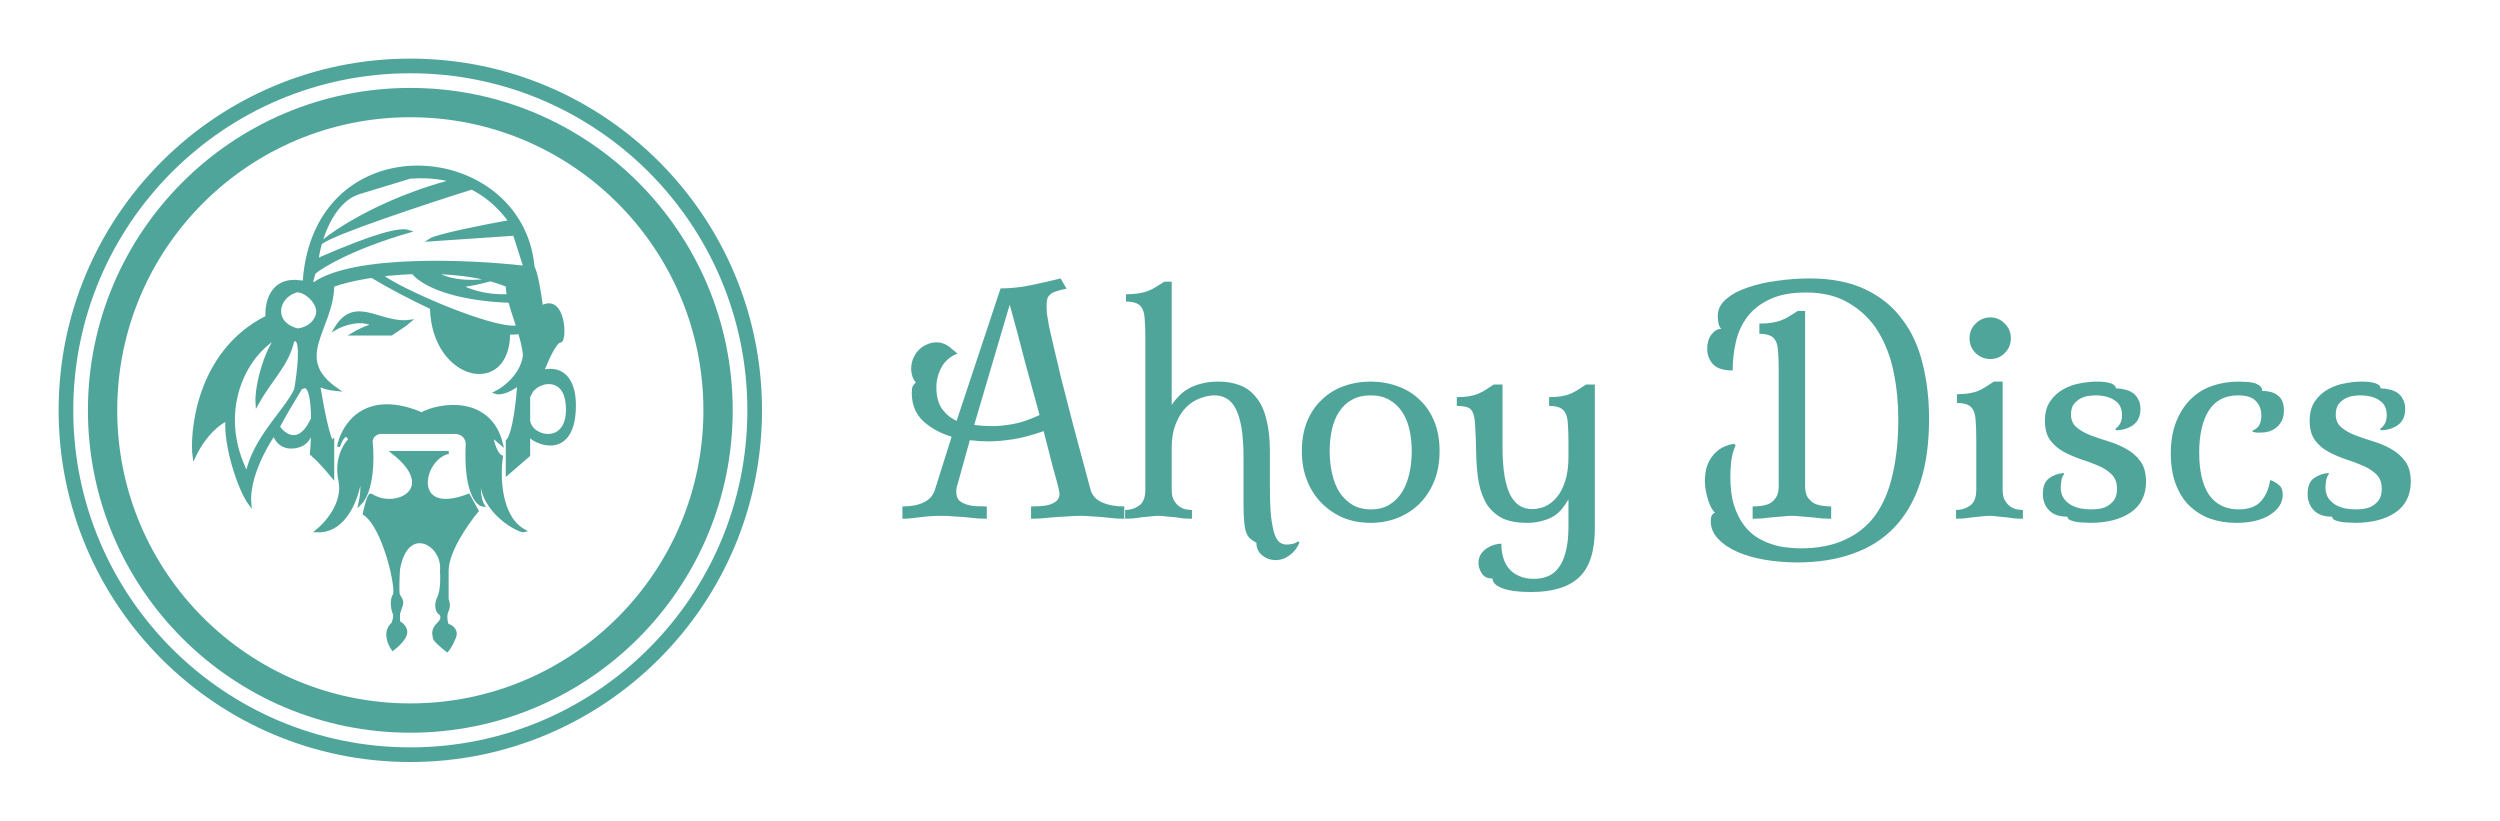 <svg width="853" height="280" viewBox="0 0 853 280" fill="none" xmlns="http://www.w3.org/2000/svg">
<circle cx="140" cy="140" r="105" stroke="#50A59B" stroke-width="10"/>
<circle cx="140" cy="140" r="117.5" stroke="#50A59B" stroke-width="5"/>
<path d="M178.435 91.119H181.85C183.021 92.676 184.29 100.85 184.778 104.743C192.585 100.364 193.072 116.42 191.121 116.42C189.559 116.42 186.892 122.258 185.754 125.177L180.386 135.395V155.343L173.068 161.668V150.478C175.41 148.142 176.646 136.53 176.971 131.016C173.068 134.13 170.14 134.26 169.164 133.935C172.092 132.476 178.142 127.902 178.923 121.285C178.435 113.987 173.068 103.672 173.068 97.444C155.502 90.049 125.251 93.065 113.541 97.444L107.198 96.763C120.859 87.266 160.381 89.043 178.435 91.119Z" fill="#50A59B"/>
<path d="M115.004 132.962C99.391 122.258 113.053 112.527 113.541 97.931C112.37 97.152 104.595 96.309 100.855 95.985V99.391C103.294 98.417 109.637 103.283 108.173 107.662C107.002 111.165 103.457 112.365 101.83 112.527L100.855 115.933C103.197 116.322 101.83 127.448 100.855 132.962L103.782 131.989C107.295 131.211 106.872 147.234 106.222 155.343C106.612 154.565 111.264 159.884 113.541 162.641V150.478C112.37 151.646 109.8 137.99 108.661 131.016C109.442 132.184 113.215 132.8 115.004 132.962Z" fill="#50A59B"/>
<path d="M101.343 112.527C92.56 110.095 94.511 101.337 100.855 99.391L100.367 95.985C92.17 95.985 90.771 104.094 91.096 108.148C66.7 120.312 65.236 149.018 66.212 155.83C70.115 147.656 75.32 143.991 77.434 143.18C76.653 151.354 81.338 166.534 85.241 171.886C84.46 163.323 90.445 152.424 93.536 148.045C93.698 149.018 95.487 153.397 100.855 152.424C105.867 151.515 106.71 147.072 106.222 143.666C101.928 152.229 96.951 148.532 94.999 145.612C96.561 142.498 100.529 135.881 102.318 132.962H100.855C97.439 140.26 86.705 149.505 84.265 161.668C73.531 140.747 83.289 120.799 95.487 114.473C91.584 116.809 87.193 131.016 87.681 137.828C92.56 129.07 97.927 124.691 99.879 116.42L100.367 115.933L101.343 112.527Z" fill="#50A59B"/>
<path d="M176.483 111.554L176.971 113.5C175.96 113.68 174.814 113.726 173.555 113.654C173.555 135.395 147.695 129.556 147.207 105.051C139.469 101.448 132.109 97.434 127.203 94.525L130.13 94.038C135.985 98.709 167.7 112.72 176.483 111.554Z" fill="#50A59B"/>
<path d="M140.864 93.065C145.939 98.904 159.406 102.31 173.555 102.796L173.068 100.85C165.261 101.239 159.08 98.742 156.966 97.444C159.698 97.444 164.935 96.147 167.212 95.498C156.673 97.055 150.46 94.525 148.671 93.065H140.864Z" fill="#50A59B"/>
<path d="M193.56 138.314C192.904 128.496 184.778 129.556 181.85 132.962L185.266 126.637C191.609 125.177 196 129.07 196 138.314C196 155.343 184.452 152.424 180.386 148.532V143.119C180.386 149.444 194.536 152.91 193.56 138.314Z" fill="#50A59B"/>
<path d="M106.222 96.471L103.782 95.985C107.686 41.978 177.459 47.817 181.85 90.633H178.923L175.507 79.929L146.72 81.875C149.062 80.318 165.911 77.009 174.043 75.55C162.723 59.98 147.207 59.98 139.889 60.467L122.323 65.819C112.955 68.933 108.987 82.361 108.173 88.686C128.178 79.929 136.473 77.983 139.401 78.956C120.664 84.405 110.125 90.633 107.198 93.065L106.222 96.471Z" fill="#50A59B"/>
<path d="M160.381 64.359C144.994 69.205 113.41 79.648 109.682 82.809C114.772 78.409 130.588 68.136 153.55 61.926L160.381 64.359Z" fill="#50A59B"/>
<path d="M139.889 109.608C129.642 111.068 121.347 100.85 114.516 112.041C117.119 110.581 123.397 108.343 127.69 111.068C125.739 111.068 121.998 113.014 120.372 113.987H133.546C138.23 110.873 139.726 109.77 139.889 109.608Z" fill="#50A59B"/>
<path d="M153.063 154.37H134.033C150.037 166.826 135.009 174.319 126.715 168.967C125.934 168.188 124.763 172.859 124.275 175.292C131.106 179.671 135.777 201.079 134.521 203.025C133.265 204.971 134.033 208.377 134.521 209.35C134.912 210.128 134.359 211.945 134.033 212.756C130.911 215.48 132.732 219.729 134.033 221.513C135.335 220.54 138.034 218.108 138.425 216.161C138.815 214.215 136.961 212.756 135.985 212.269V209.35L136.961 206.431C137.449 204.971 136.473 203.998 135.985 203.025C135.595 202.246 135.823 196.862 135.985 194.267C138.718 178.308 151.599 185.509 150.623 194.753C150.786 196.862 150.818 201.662 149.647 203.998C148.476 206.333 149.159 208.215 149.647 208.863C150.48 209.35 151.647 210.809 149.647 212.756C147.148 215.188 148.183 216.648 148.183 217.621C148.183 218.4 151.111 220.865 152.575 222C152.9 221.676 153.843 220.346 155.014 217.621C156.185 214.896 153.876 213.567 152.575 213.242C152.249 212.269 151.794 209.934 152.575 208.377C153.355 206.82 152.9 205.133 152.575 204.484V194.753C152.575 188.136 159.406 178.373 162.821 174.319L159.894 168.967C139.889 176.751 143.792 156.316 153.063 154.37Z" fill="#50A59B"/>
<path d="M115.98 164.101C117.542 171.497 111.426 178.535 108.173 181.13C117.932 181.519 121.998 169.615 122.811 163.615C123.982 164.782 123.299 169.615 122.811 171.886C127.105 167.604 127.203 156.479 126.715 151.451C126.324 148.726 128.504 147.721 129.642 147.559H155.014C158.527 147.559 159.406 150.153 159.406 151.451C158.625 167.41 162.658 172.048 164.773 172.372C163.992 171.205 162.821 166.047 164.285 163.615C164.285 174.902 177.459 181.617 178.923 181.13C170.335 176.459 170.14 162.317 171.116 155.83C169.164 155.051 168.026 150.64 167.7 148.532L171.116 151.451C167.212 135.395 150.135 137.665 143.792 141.233L142.816 140.747C124.08 133.351 116.793 145.45 115.492 152.424C116.663 148.921 117.932 148.369 118.42 148.532L119.396 149.991C117.607 151.613 114.419 156.706 115.98 164.101Z" fill="#50A59B"/>
<path d="M100.855 132.962L103.782 131.989C107.295 131.211 106.872 147.234 106.222 155.343C106.612 154.565 111.264 159.884 113.541 162.641V150.478C112.37 151.646 109.8 137.99 108.661 131.016C109.442 132.184 113.215 132.8 115.004 132.962C99.391 122.258 113.053 112.527 113.541 97.931C112.37 97.152 104.595 96.309 100.855 95.985V99.391M100.855 132.962C101.83 127.448 103.197 116.322 100.855 115.933L101.83 112.527C103.457 112.365 107.002 111.165 108.173 107.662C109.637 103.283 103.294 98.417 100.855 99.391M100.855 132.962C97.439 140.26 86.705 149.505 84.265 161.668C73.531 140.747 83.289 120.799 95.487 114.473C91.584 116.809 87.193 131.016 87.681 137.828C92.56 129.07 97.927 124.691 99.879 116.42L100.367 115.933L101.343 112.527C92.56 110.095 94.511 101.337 100.855 99.391M100.855 132.962H102.318C100.529 135.881 96.561 142.498 94.999 145.612C96.951 148.532 101.928 152.229 106.222 143.666C106.71 147.072 105.867 151.515 100.855 152.424C95.487 153.397 93.698 149.018 93.536 148.045C90.445 152.424 84.46 163.323 85.241 171.886C81.338 166.534 76.653 151.354 77.434 143.18C75.32 143.991 70.115 147.656 66.212 155.83C65.236 149.018 66.7 120.312 91.096 108.148C90.771 104.094 92.17 95.985 100.367 95.985L100.855 99.391M147.207 105.051C139.469 101.448 132.109 97.434 127.203 94.525L130.13 94.038C135.985 98.709 167.7 112.72 176.483 111.554L176.971 113.5C175.96 113.68 174.814 113.726 173.555 113.654M147.207 105.051C156.697 109.469 166.755 113.268 173.555 113.654M147.207 105.051C147.695 129.556 173.555 135.395 173.555 113.654M109.682 82.809C113.41 79.648 144.994 69.205 160.381 64.359L153.55 61.926C130.588 68.136 114.772 78.409 109.682 82.809ZM109.682 82.809C109.666 82.822 109.652 82.835 109.637 82.848M181.85 91.119H178.435C160.381 89.043 120.859 87.266 107.198 96.763L113.541 97.444C125.251 93.065 155.502 90.049 173.068 97.444C173.068 103.672 178.435 113.987 178.923 121.285C178.142 127.902 172.092 132.476 169.164 133.935C170.14 134.26 173.068 134.13 176.971 131.016C176.646 136.53 175.41 148.142 173.068 150.478V161.668L180.386 155.343V135.395L185.754 125.177C186.892 122.258 189.559 116.42 191.121 116.42C193.072 116.42 192.585 100.364 184.778 104.743C184.29 100.85 183.021 92.676 181.85 91.119ZM173.555 102.796C159.406 102.31 145.939 98.904 140.864 93.065H148.671C150.46 94.525 156.673 97.055 167.212 95.498C164.935 96.147 159.698 97.444 156.966 97.444C159.08 98.742 165.261 101.239 173.068 100.85L173.555 102.796ZM181.85 132.962C184.778 129.556 192.904 128.496 193.56 138.314C194.536 152.91 180.386 149.444 180.386 143.119V148.532C184.452 152.424 196 155.343 196 138.314C196 129.07 191.609 125.177 185.266 126.637L181.85 132.962ZM103.782 95.985L106.222 96.471L107.198 93.065C110.125 90.633 120.664 84.405 139.401 78.956C136.473 77.983 128.178 79.929 108.173 88.686C108.987 82.361 112.955 68.933 122.323 65.819L139.889 60.467C147.207 59.98 162.723 59.98 174.043 75.55C165.911 77.009 149.062 80.318 146.72 81.875L175.507 79.929L178.923 90.633H181.85C177.459 47.817 107.686 41.978 103.782 95.985ZM114.516 112.041C121.347 100.85 129.642 111.068 139.889 109.608C139.726 109.77 138.23 110.873 133.546 113.987H120.372C121.998 113.014 125.739 111.068 127.69 111.068C123.397 108.343 117.119 110.581 114.516 112.041ZM134.033 154.37H153.063C143.792 156.316 139.889 176.751 159.894 168.967L162.821 174.319C159.406 178.373 152.575 188.136 152.575 194.753V204.484C152.9 205.133 153.355 206.82 152.575 208.377C151.794 209.934 152.249 212.269 152.575 213.242C153.876 213.567 156.185 214.896 155.014 217.621C153.843 220.346 152.9 221.676 152.575 222C151.111 220.865 148.183 218.4 148.183 217.621C148.183 216.648 147.148 215.188 149.647 212.756C151.647 210.809 150.48 209.35 149.647 208.863C149.159 208.215 148.476 206.333 149.647 203.998C150.818 201.662 150.786 196.862 150.623 194.753C151.599 185.509 138.718 178.308 135.985 194.267C135.823 196.862 135.595 202.246 135.985 203.025C136.473 203.998 137.449 204.971 136.961 206.431L135.985 209.35V212.269C136.961 212.756 138.815 214.215 138.425 216.161C138.034 218.108 135.335 220.54 134.033 221.513C132.732 219.729 130.911 215.48 134.033 212.756C134.359 211.945 134.912 210.128 134.521 209.35C134.033 208.377 133.265 204.971 134.521 203.025C135.777 201.079 131.106 179.671 124.275 175.292C124.763 172.859 125.934 168.188 126.715 168.967C135.009 174.319 150.037 166.826 134.033 154.37ZM108.173 181.13C111.426 178.535 117.542 171.497 115.98 164.101C114.419 156.706 117.607 151.613 119.396 149.991L118.42 148.532C117.932 148.369 116.663 148.921 115.492 152.424C116.793 145.45 124.08 133.351 142.816 140.747L143.792 141.233C150.135 137.665 167.212 135.395 171.116 151.451L167.7 148.532C168.026 150.64 169.164 155.051 171.116 155.83C170.14 162.317 170.335 176.459 178.923 181.13C177.459 181.617 164.285 174.902 164.285 163.615C162.821 166.047 163.992 171.205 164.773 172.372C162.658 172.048 158.625 167.41 159.406 151.451C159.406 150.153 158.527 147.559 155.014 147.559H129.642C128.504 147.721 126.324 148.726 126.715 151.451C127.203 156.479 127.105 167.604 122.811 171.886C123.299 169.615 123.982 164.782 122.811 163.615C121.998 169.615 117.932 181.519 108.173 181.13Z" stroke="#50A59B"/>
<path d="M354.697 141.6C352.764 134.533 351.164 128.7 349.897 124.1C348.697 119.5 347.731 115.8 346.997 113C346.264 110.2 345.697 108.133 345.297 106.8C344.964 105.467 344.697 104.533 344.497 104L332.397 145C333.531 145.133 334.597 145.233 335.597 145.3C336.597 145.367 337.531 145.4 338.397 145.4C340.531 145.4 342.931 145.167 345.597 144.7C348.264 144.233 351.297 143.2 354.697 141.6ZM372.097 167.1C372.631 169.033 373.931 170.467 375.997 171.4C378.064 172.333 380.597 172.8 383.597 172.8V177C382.797 177 381.797 176.967 380.597 176.9C379.464 176.767 378.197 176.633 376.797 176.5C375.464 176.367 374.064 176.267 372.597 176.2C371.197 176.067 369.864 176 368.597 176C367.264 176 365.797 176.067 364.197 176.2C362.597 176.267 360.997 176.367 359.397 176.5C357.864 176.633 356.397 176.767 354.997 176.9C353.664 176.967 352.597 177 351.797 177V172.8C352.797 172.8 353.864 172.767 354.997 172.7C356.131 172.633 357.164 172.467 358.097 172.2C359.097 171.867 359.897 171.433 360.497 170.9C361.164 170.3 361.497 169.5 361.497 168.5C361.497 168.233 361.431 167.833 361.297 167.3C361.231 166.767 360.997 165.767 360.597 164.3C360.197 162.833 359.631 160.767 358.897 158.1C358.231 155.367 357.297 151.7 356.097 147.1C352.097 148.5 348.564 149.433 345.497 149.9C342.497 150.367 339.731 150.6 337.197 150.6C336.264 150.6 335.264 150.567 334.197 150.5C333.131 150.433 332.031 150.333 330.897 150.2L327.297 163.2C326.964 164.267 326.697 165.2 326.497 166C326.297 166.733 326.231 167.367 326.297 167.9C326.297 169.1 326.597 170.033 327.197 170.7C327.864 171.3 328.697 171.767 329.697 172.1C330.697 172.433 331.797 172.633 332.997 172.7C334.264 172.767 335.497 172.8 336.697 172.8V177C335.897 177 334.897 176.967 333.697 176.9C332.497 176.767 331.164 176.633 329.697 176.5C328.297 176.367 326.864 176.267 325.397 176.2C323.931 176.067 322.564 176 321.297 176C318.764 176 316.264 176.167 313.797 176.5C311.397 176.833 309.431 177 307.897 177V172.8C310.897 172.8 313.331 172.333 315.197 171.4C317.131 170.467 318.397 169.033 318.997 167.1L324.697 149C320.897 147.867 317.664 146.1 314.997 143.7C312.397 141.233 311.097 138.033 311.097 134.1C311.097 133.033 311.197 132.267 311.397 131.8C311.664 131.333 312.031 130.9 312.497 130.5C311.431 129.233 310.897 127.667 310.897 125.8C310.897 124.667 311.097 123.567 311.497 122.5C311.964 121.367 312.564 120.4 313.297 119.6C314.097 118.733 315.031 118.067 316.097 117.6C317.164 117.067 318.364 116.8 319.697 116.8C320.364 116.8 320.964 116.9 321.497 117.1C322.097 117.233 322.631 117.467 323.097 117.8C323.631 118.067 324.164 118.467 324.697 119C325.297 119.467 325.964 120 326.697 120.6C324.164 121.667 322.331 123.267 321.197 125.4C320.064 127.533 319.497 129.767 319.497 132.1C319.497 135.3 320.164 137.8 321.497 139.6C322.831 141.4 324.464 142.733 326.397 143.6L341.397 98.4C344.797 98.4 348.264 98.033 351.797 97.3C355.331 96.567 358.697 95.8 361.897 95L363.897 98.5C362.497 98.767 361.331 99.067 360.397 99.4C359.531 99.667 358.831 100.033 358.297 100.5C357.831 100.9 357.497 101.433 357.297 102.1C357.164 102.7 357.097 103.467 357.097 104.4C357.097 105.067 357.131 105.9 357.197 106.9C357.331 107.9 357.564 109.333 357.897 111.2C358.297 113 358.831 115.333 359.497 118.2C360.164 121.067 361.031 124.733 362.097 129.2C363.231 133.6 364.597 138.9 366.197 145.1C367.864 151.3 369.831 158.633 372.097 167.1ZM399.788 167.1C399.788 168.433 399.988 169.533 400.388 170.4C400.855 171.267 401.388 171.967 401.988 172.5C402.655 173.033 403.388 173.433 404.188 173.7C405.055 173.9 405.888 174 406.688 174V177C405.888 177 404.988 176.967 403.988 176.9C403.055 176.767 402.055 176.633 400.988 176.5C399.921 176.367 398.888 176.267 397.888 176.2C396.955 176.067 396.088 176 395.288 176C394.488 176 393.588 176.067 392.588 176.2C391.655 176.267 390.655 176.367 389.588 176.5C388.521 176.633 387.488 176.767 386.488 176.9C385.555 176.967 384.688 177 383.888 177V174C385.688 174 387.288 173.5 388.688 172.5C390.088 171.5 390.788 169.7 390.788 167.1V115.3C390.788 112.833 390.721 110.8 390.588 109.2C390.521 107.533 390.255 106.267 389.788 105.4C389.321 104.467 388.655 103.833 387.788 103.5C386.921 103.1 385.721 102.9 384.188 102.9V100.4C385.855 100.4 387.288 100.3 388.488 100.1C389.755 99.9 390.888 99.6 391.888 99.2C392.888 98.8 393.788 98.333 394.588 97.8C395.455 97.267 396.355 96.7 397.288 96.1H399.788V138.2C400.455 137.133 401.255 136.133 402.188 135.2C403.121 134.2 404.221 133.333 405.488 132.6C406.755 131.867 408.221 131.3 409.888 130.9C411.555 130.433 413.488 130.2 415.688 130.2C418.488 130.2 420.988 130.633 423.188 131.5C425.388 132.367 427.221 133.767 428.688 135.7C430.221 137.567 431.355 140.033 432.088 143.1C432.888 146.1 433.288 149.767 433.288 154.1V166C433.288 170.267 433.421 173.7 433.688 176.3C434.021 178.9 434.421 180.9 434.888 182.3C435.421 183.7 436.021 184.633 436.688 185.1C437.421 185.567 438.155 185.8 438.888 185.8C439.621 185.8 440.288 185.733 440.888 185.6C441.488 185.533 442.155 185.233 442.888 184.7L443.388 185.1C442.655 186.9 441.555 188.333 440.088 189.4C438.621 190.533 437.021 191.1 435.288 191.1C433.555 191.1 432.021 190.567 430.688 189.5C429.355 188.433 428.688 187 428.688 185.2C427.821 184.733 427.088 184.233 426.488 183.7C425.955 183.233 425.521 182.533 425.188 181.6C424.855 180.667 424.621 179.4 424.488 177.8C424.355 176.267 424.288 174.2 424.288 171.6V156.3C424.288 152.1 424.055 148.633 423.588 145.9C423.121 143.167 422.455 141 421.588 139.4C420.721 137.733 419.655 136.567 418.388 135.9C417.188 135.233 415.855 134.9 414.388 134.9C412.855 134.9 411.221 135.233 409.488 135.9C407.755 136.5 406.155 137.533 404.688 139C403.288 140.4 402.121 142.267 401.188 144.6C400.255 146.867 399.788 149.633 399.788 152.9V167.1ZM467.684 178.4C464.351 178.4 461.251 177.833 458.384 176.7C455.584 175.5 453.117 173.833 450.984 171.7C448.851 169.567 447.184 167 445.984 164C444.784 161 444.184 157.633 444.184 153.9C444.184 150.1 444.784 146.733 445.984 143.8C447.184 140.867 448.851 138.4 450.984 136.4C453.117 134.333 455.584 132.8 458.384 131.8C461.251 130.733 464.351 130.2 467.684 130.2C470.951 130.2 474.017 130.733 476.884 131.8C479.751 132.8 482.251 134.333 484.384 136.4C486.517 138.4 488.184 140.867 489.384 143.8C490.584 146.733 491.184 150.1 491.184 153.9C491.184 157.7 490.584 161.1 489.384 164.1C488.184 167.1 486.517 169.667 484.384 171.8C482.251 173.933 479.751 175.567 476.884 176.7C474.017 177.833 470.951 178.4 467.684 178.4ZM467.784 173.8C470.251 173.8 472.351 173.267 474.084 172.2C475.817 171.133 477.251 169.7 478.384 167.9C479.517 166.033 480.351 163.9 480.884 161.5C481.417 159.1 481.684 156.567 481.684 153.9C481.684 151.3 481.417 148.833 480.884 146.5C480.351 144.167 479.517 142.167 478.384 140.5C477.251 138.767 475.784 137.4 473.984 136.4C472.251 135.4 470.151 134.9 467.684 134.9C465.217 134.9 463.084 135.4 461.284 136.4C459.551 137.333 458.117 138.667 456.984 140.4C455.851 142.067 455.017 144.067 454.484 146.4C453.951 148.733 453.684 151.233 453.684 153.9C453.684 156.567 453.951 159.1 454.484 161.5C455.017 163.9 455.851 166.033 456.984 167.9C458.184 169.7 459.651 171.133 461.384 172.2C463.184 173.267 465.317 173.8 467.784 173.8ZM503.66 154.4C503.593 150.8 503.493 147.967 503.36 145.9C503.293 143.767 503.06 142.167 502.66 141.1C502.26 139.967 501.626 139.267 500.76 139C499.893 138.667 498.66 138.5 497.06 138.5V135.5C498.726 135.5 500.126 135.4 501.26 135.2C502.46 135 503.526 134.7 504.46 134.3C505.393 133.9 506.26 133.433 507.06 132.9C507.86 132.367 508.726 131.8 509.66 131.2H512.66V152.3C512.66 156.3 512.893 159.667 513.36 162.4C513.826 165.133 514.493 167.333 515.36 169C516.293 170.667 517.36 171.867 518.56 172.6C519.826 173.333 521.226 173.7 522.76 173.7C524.226 173.7 525.693 173.4 527.16 172.8C528.626 172.133 529.96 171.1 531.16 169.7C532.36 168.233 533.326 166.367 534.06 164.1C534.793 161.833 535.16 159.067 535.16 155.8V150.9C535.16 148.433 535.093 146.4 534.96 144.8C534.893 143.133 534.626 141.867 534.16 141C533.693 140.067 533.026 139.433 532.16 139.1C531.293 138.7 530.093 138.5 528.56 138.5V135.5C530.226 135.5 531.626 135.4 532.76 135.2C533.96 135 535.026 134.7 535.96 134.3C536.893 133.9 537.76 133.433 538.56 132.9C539.36 132.367 540.226 131.8 541.16 131.2H544.16V180.3C544.16 188.033 542.393 193.567 538.86 196.9C535.326 200.3 529.826 202 522.36 202C518.093 202 514.826 201.567 512.56 200.7C510.36 199.833 509.26 198.733 509.26 197.4C507.526 197.4 506.293 196.8 505.56 195.6C504.826 194.467 504.46 193.3 504.46 192.1C504.46 190.967 504.726 189.967 505.26 189.1C505.793 188.3 506.46 187.633 507.26 187.1C508.06 186.567 508.893 186.167 509.76 185.9C510.693 185.633 511.526 185.5 512.26 185.5C512.26 187.167 512.46 188.7 512.86 190.1C513.26 191.567 513.893 192.833 514.76 193.9C515.693 195.033 516.86 195.9 518.26 196.5C519.66 197.167 521.36 197.5 523.36 197.5C525.16 197.5 526.76 197.2 528.16 196.6C529.626 196 530.86 195 531.86 193.6C532.926 192.2 533.726 190.367 534.26 188.1C534.86 185.833 535.16 183.033 535.16 179.7V170.4C534.493 171.533 533.76 172.6 532.96 173.6C532.226 174.533 531.293 175.367 530.16 176.1C529.093 176.767 527.793 177.3 526.26 177.7C524.793 178.167 523.026 178.4 520.96 178.4C517.693 178.4 514.96 177.9 512.76 176.9C510.626 175.833 508.86 174.3 507.46 172.3C506.126 170.233 505.16 167.7 504.56 164.7C504.026 161.7 503.726 158.267 503.66 154.4ZM615.898 165.9C615.898 167.5 616.198 168.767 616.798 169.7C617.465 170.633 618.231 171.333 619.098 171.8C620.031 172.2 620.998 172.467 621.998 172.6C623.065 172.733 623.998 172.8 624.798 172.8V177C623.998 177 622.998 176.967 621.798 176.9C620.598 176.767 619.365 176.633 618.098 176.5C616.831 176.367 615.598 176.267 614.398 176.2C613.198 176.067 612.198 176 611.398 176C610.598 176 609.598 176.067 608.398 176.2C607.198 176.267 605.965 176.367 604.698 176.5C603.431 176.633 602.198 176.767 600.998 176.9C599.798 176.967 598.798 177 597.998 177V172.8C598.865 172.8 599.831 172.733 600.898 172.6C601.965 172.467 602.931 172.2 603.798 171.8C604.665 171.333 605.398 170.633 605.998 169.7C606.598 168.767 606.898 167.5 606.898 165.9V126.3C606.898 123.833 606.831 121.8 606.698 120.2C606.631 118.533 606.365 117.267 605.898 116.4C605.431 115.467 604.765 114.833 603.898 114.5C603.031 114.1 601.831 113.9 600.298 113.9V110.4C601.965 110.4 603.398 110.3 604.598 110.1C605.865 109.9 606.998 109.6 607.998 109.2C608.998 108.8 609.898 108.333 610.698 107.8C611.565 107.267 612.465 106.7 613.398 106.1H615.898V165.9ZM617.398 95C624.865 95 631.198 96.233 636.398 98.7C641.598 101.167 645.798 104.567 648.998 108.9C652.265 113.167 654.598 118.233 655.998 124.1C657.465 129.9 658.198 136.167 658.198 142.9C658.198 151.233 657.198 158.467 655.198 164.6C653.198 170.733 650.265 175.833 646.398 179.9C642.531 183.967 637.798 186.967 632.198 188.9C626.665 190.9 620.365 191.9 613.298 191.9C609.498 191.9 605.798 191.6 602.198 191C598.665 190.4 595.531 189.5 592.798 188.3C590.065 187.1 587.865 185.6 586.198 183.8C584.531 182.067 583.698 180.067 583.698 177.8C583.698 176.2 584.198 175.233 585.198 174.9C584.865 174.7 584.498 174.267 584.098 173.6C583.698 172.933 583.331 172.133 582.998 171.2C582.665 170.2 582.365 169.1 582.098 167.9C581.831 166.633 581.698 165.367 581.698 164.1C581.698 163.1 581.798 161.967 581.998 160.7C582.265 159.367 582.731 158.1 583.398 156.9C584.131 155.633 585.131 154.5 586.398 153.5C587.731 152.5 589.465 151.8 591.598 151.4L592.198 151.9C591.465 153.567 590.965 155.367 590.698 157.3C590.498 159.167 590.398 160.967 590.398 162.7C590.398 166.433 590.798 169.633 591.598 172.3C592.465 174.967 593.565 177.2 594.898 179C596.231 180.8 597.731 182.233 599.398 183.3C601.131 184.367 602.865 185.167 604.598 185.7C606.398 186.3 608.131 186.667 609.798 186.8C611.531 187 613.031 187.1 614.298 187.1C620.298 187.1 625.398 186.1 629.598 184.1C633.865 182.167 637.331 179.333 639.998 175.6C642.665 171.8 644.598 167.167 645.798 161.7C647.065 156.233 647.698 150 647.698 143C647.698 137.467 647.165 132.1 646.098 126.9C645.031 121.7 643.265 117.1 640.798 113.1C638.331 109.1 635.065 105.9 630.998 103.5C626.998 101.033 622.065 99.8 616.198 99.8C611.198 99.8 607.098 100.567 603.898 102.1C600.698 103.567 598.131 105.567 596.198 108.1C594.331 110.567 593.031 113.4 592.298 116.6C591.565 119.733 591.198 123 591.198 126.4C588.065 126.4 585.831 125.7 584.498 124.3C583.165 122.833 582.498 121.067 582.498 119C582.498 117.067 582.965 115.467 583.898 114.2C584.898 112.867 586.031 112.2 587.298 112.2C586.765 111.667 586.431 110.967 586.298 110.1C586.165 109.167 586.098 108.433 586.098 107.9C586.098 105.633 587.031 103.7 588.898 102.1C590.831 100.433 593.298 99.1 596.298 98.1C599.365 97.033 602.731 96.267 606.398 95.8C610.131 95.267 613.798 95 617.398 95ZM672.005 115.4C672.005 113.4 672.705 111.733 674.105 110.4C675.505 109 677.172 108.3 679.105 108.3C681.038 108.3 682.672 109 684.005 110.4C685.405 111.733 686.105 113.4 686.105 115.4C686.105 117.4 685.405 119.1 684.005 120.5C682.672 121.833 681.038 122.5 679.105 122.5C677.172 122.5 675.505 121.833 674.105 120.5C672.705 119.1 672.005 117.4 672.005 115.4ZM683.305 167.1C683.305 168.433 683.505 169.533 683.905 170.4C684.372 171.267 684.905 171.967 685.505 172.5C686.172 173.033 686.905 173.433 687.705 173.7C688.572 173.9 689.405 174 690.205 174V177C689.405 177 688.505 176.967 687.505 176.9C686.572 176.767 685.572 176.633 684.505 176.5C683.438 176.367 682.405 176.267 681.405 176.2C680.472 176.067 679.605 176 678.805 176C678.005 176 677.105 176.067 676.105 176.2C675.172 176.267 674.172 176.367 673.105 176.5C672.038 176.633 671.005 176.767 670.005 176.9C669.072 176.967 668.205 177 667.405 177V174C669.205 174 670.805 173.5 672.205 172.5C673.605 171.5 674.305 169.7 674.305 167.1V149.9C674.305 147.433 674.238 145.4 674.105 143.8C674.038 142.133 673.772 140.867 673.305 140C672.838 139.067 672.172 138.433 671.305 138.1C670.438 137.7 669.238 137.5 667.705 137.5V134.5C669.372 134.5 670.772 134.4 671.905 134.2C673.105 134 674.172 133.7 675.105 133.3C676.038 132.9 676.905 132.433 677.705 131.9C678.505 131.367 679.372 130.8 680.305 130.2H683.305V167.1ZM730.325 139.5C730.325 142.033 729.459 143.9 727.725 145.1C726.059 146.233 724.159 146.8 722.025 146.8L721.725 146.3C722.192 146.1 722.692 145.6 723.225 144.8C723.759 144 724.025 142.933 724.025 141.6C724.025 139.333 723.192 137.667 721.525 136.6C719.859 135.467 717.659 134.9 714.925 134.9C714.259 134.9 713.459 134.967 712.525 135.1C711.592 135.233 710.692 135.533 709.825 136C708.959 136.467 708.192 137.133 707.525 138C706.925 138.867 706.625 140 706.625 141.4C706.625 143.267 707.259 144.733 708.525 145.8C709.792 146.867 711.359 147.767 713.225 148.5C715.159 149.233 717.225 149.933 719.425 150.6C721.625 151.267 723.659 152.133 725.525 153.2C727.459 154.267 729.059 155.667 730.325 157.4C731.592 159.133 732.225 161.433 732.225 164.3C732.225 168.967 730.459 172.5 726.925 174.9C723.459 177.233 718.859 178.4 713.125 178.4C712.725 178.4 712.092 178.367 711.225 178.3C710.359 178.3 709.492 178.233 708.625 178.1C707.825 177.967 707.092 177.767 706.425 177.5C705.759 177.233 705.425 176.833 705.425 176.3C702.625 176.3 700.525 175.567 699.125 174.1C697.725 172.633 697.025 170.767 697.025 168.5C697.025 166.033 697.725 164.267 699.125 163.2C700.592 162.133 702.259 161.533 704.125 161.4L704.325 161.7C703.792 162.3 703.459 163.1 703.325 164.1C703.192 165.033 703.125 165.767 703.125 166.3C703.125 167.767 703.459 169 704.125 170C704.792 170.933 705.625 171.7 706.625 172.3C707.625 172.833 708.725 173.233 709.925 173.5C711.192 173.7 712.425 173.8 713.625 173.8C713.892 173.8 714.492 173.767 715.425 173.7C716.425 173.633 717.425 173.4 718.425 173C719.425 172.533 720.325 171.833 721.125 170.9C721.925 169.9 722.325 168.533 722.325 166.8C722.325 164.733 721.725 163.1 720.525 161.9C719.325 160.7 717.792 159.7 715.925 158.9C714.125 158.1 712.159 157.367 710.025 156.7C707.892 155.967 705.892 155.1 704.025 154.1C702.225 153.1 700.725 151.8 699.525 150.2C698.325 148.533 697.725 146.333 697.725 143.6C697.725 140.867 698.325 138.633 699.525 136.9C700.725 135.167 702.225 133.8 704.025 132.8C705.825 131.8 707.725 131.133 709.725 130.8C711.792 130.4 713.659 130.2 715.325 130.2C717.459 130.2 719.092 130.4 720.225 130.8C721.359 131.2 721.925 131.767 721.925 132.5C722.925 132.5 723.925 132.633 724.925 132.9C725.925 133.1 726.825 133.467 727.625 134C728.425 134.533 729.059 135.267 729.525 136.2C730.059 137.067 730.325 138.167 730.325 139.5ZM763.871 130.2C764.537 130.2 765.304 130.233 766.171 130.3C767.104 130.3 767.971 130.4 768.771 130.6C769.637 130.8 770.371 131.133 770.971 131.6C771.571 132 771.871 132.6 771.871 133.4C774.204 133.4 776.004 133.933 777.271 135C778.604 136 779.271 137.667 779.271 140C779.271 141.333 779.037 142.5 778.571 143.5C778.104 144.433 777.504 145.2 776.771 145.8C776.037 146.4 775.204 146.867 774.271 147.2C773.337 147.467 772.404 147.6 771.471 147.6C771.071 147.6 770.571 147.6 769.971 147.6C769.437 147.533 768.971 147.433 768.571 147.3V146.9C769.504 146.567 770.237 146 770.771 145.2C771.304 144.333 771.571 143.167 771.571 141.7C771.571 139.7 770.937 138.067 769.671 136.8C768.471 135.533 766.471 134.9 763.671 134.9C759.137 134.9 755.771 136.667 753.571 140.2C751.437 143.667 750.371 148.4 750.371 154.4C750.371 160.733 751.504 165.567 753.771 168.9C756.104 172.167 759.471 173.8 763.871 173.8C767.071 173.8 769.504 172.967 771.171 171.3C772.904 169.567 774.037 167.1 774.571 163.9H774.971C775.837 164.233 776.704 164.767 777.571 165.5C778.437 166.167 778.871 167.267 778.871 168.8C778.871 171.533 777.404 173.833 774.471 175.7C771.604 177.5 767.804 178.4 763.071 178.4C759.871 178.4 756.904 177.933 754.171 177C751.437 176 749.071 174.533 747.071 172.6C745.071 170.667 743.504 168.2 742.371 165.2C741.237 162.2 740.671 158.7 740.671 154.7C740.671 150.633 741.271 147.067 742.471 144C743.671 140.933 745.304 138.367 747.371 136.3C749.437 134.233 751.871 132.7 754.671 131.7C757.537 130.7 760.604 130.2 763.871 130.2ZM820.657 139.5C820.657 142.033 819.791 143.9 818.057 145.1C816.391 146.233 814.491 146.8 812.357 146.8L812.057 146.3C812.524 146.1 813.024 145.6 813.557 144.8C814.091 144 814.357 142.933 814.357 141.6C814.357 139.333 813.524 137.667 811.857 136.6C810.191 135.467 807.991 134.9 805.257 134.9C804.591 134.9 803.791 134.967 802.857 135.1C801.924 135.233 801.024 135.533 800.157 136C799.291 136.467 798.524 137.133 797.857 138C797.257 138.867 796.957 140 796.957 141.4C796.957 143.267 797.591 144.733 798.857 145.8C800.124 146.867 801.691 147.767 803.557 148.5C805.491 149.233 807.557 149.933 809.757 150.6C811.957 151.267 813.991 152.133 815.857 153.2C817.791 154.267 819.391 155.667 820.657 157.4C821.924 159.133 822.557 161.433 822.557 164.3C822.557 168.967 820.791 172.5 817.257 174.9C813.791 177.233 809.191 178.4 803.457 178.4C803.057 178.4 802.424 178.367 801.557 178.3C800.691 178.3 799.824 178.233 798.957 178.1C798.157 177.967 797.424 177.767 796.757 177.5C796.091 177.233 795.757 176.833 795.757 176.3C792.957 176.3 790.857 175.567 789.457 174.1C788.057 172.633 787.357 170.767 787.357 168.5C787.357 166.033 788.057 164.267 789.457 163.2C790.924 162.133 792.591 161.533 794.457 161.4L794.657 161.7C794.124 162.3 793.791 163.1 793.657 164.1C793.524 165.033 793.457 165.767 793.457 166.3C793.457 167.767 793.791 169 794.457 170C795.124 170.933 795.957 171.7 796.957 172.3C797.957 172.833 799.057 173.233 800.257 173.5C801.524 173.7 802.757 173.8 803.957 173.8C804.224 173.8 804.824 173.767 805.757 173.7C806.757 173.633 807.757 173.4 808.757 173C809.757 172.533 810.657 171.833 811.457 170.9C812.257 169.9 812.657 168.533 812.657 166.8C812.657 164.733 812.057 163.1 810.857 161.9C809.657 160.7 808.124 159.7 806.257 158.9C804.457 158.1 802.491 157.367 800.357 156.7C798.224 155.967 796.224 155.1 794.357 154.1C792.557 153.1 791.057 151.8 789.857 150.2C788.657 148.533 788.057 146.333 788.057 143.6C788.057 140.867 788.657 138.633 789.857 136.9C791.057 135.167 792.557 133.8 794.357 132.8C796.157 131.8 798.057 131.133 800.057 130.8C802.124 130.4 803.991 130.2 805.657 130.2C807.791 130.2 809.424 130.4 810.557 130.8C811.691 131.2 812.257 131.767 812.257 132.5C813.257 132.5 814.257 132.633 815.257 132.9C816.257 133.1 817.157 133.467 817.957 134C818.757 134.533 819.391 135.267 819.857 136.2C820.391 137.067 820.657 138.167 820.657 139.5Z" fill="#50A59B"/>
</svg>
